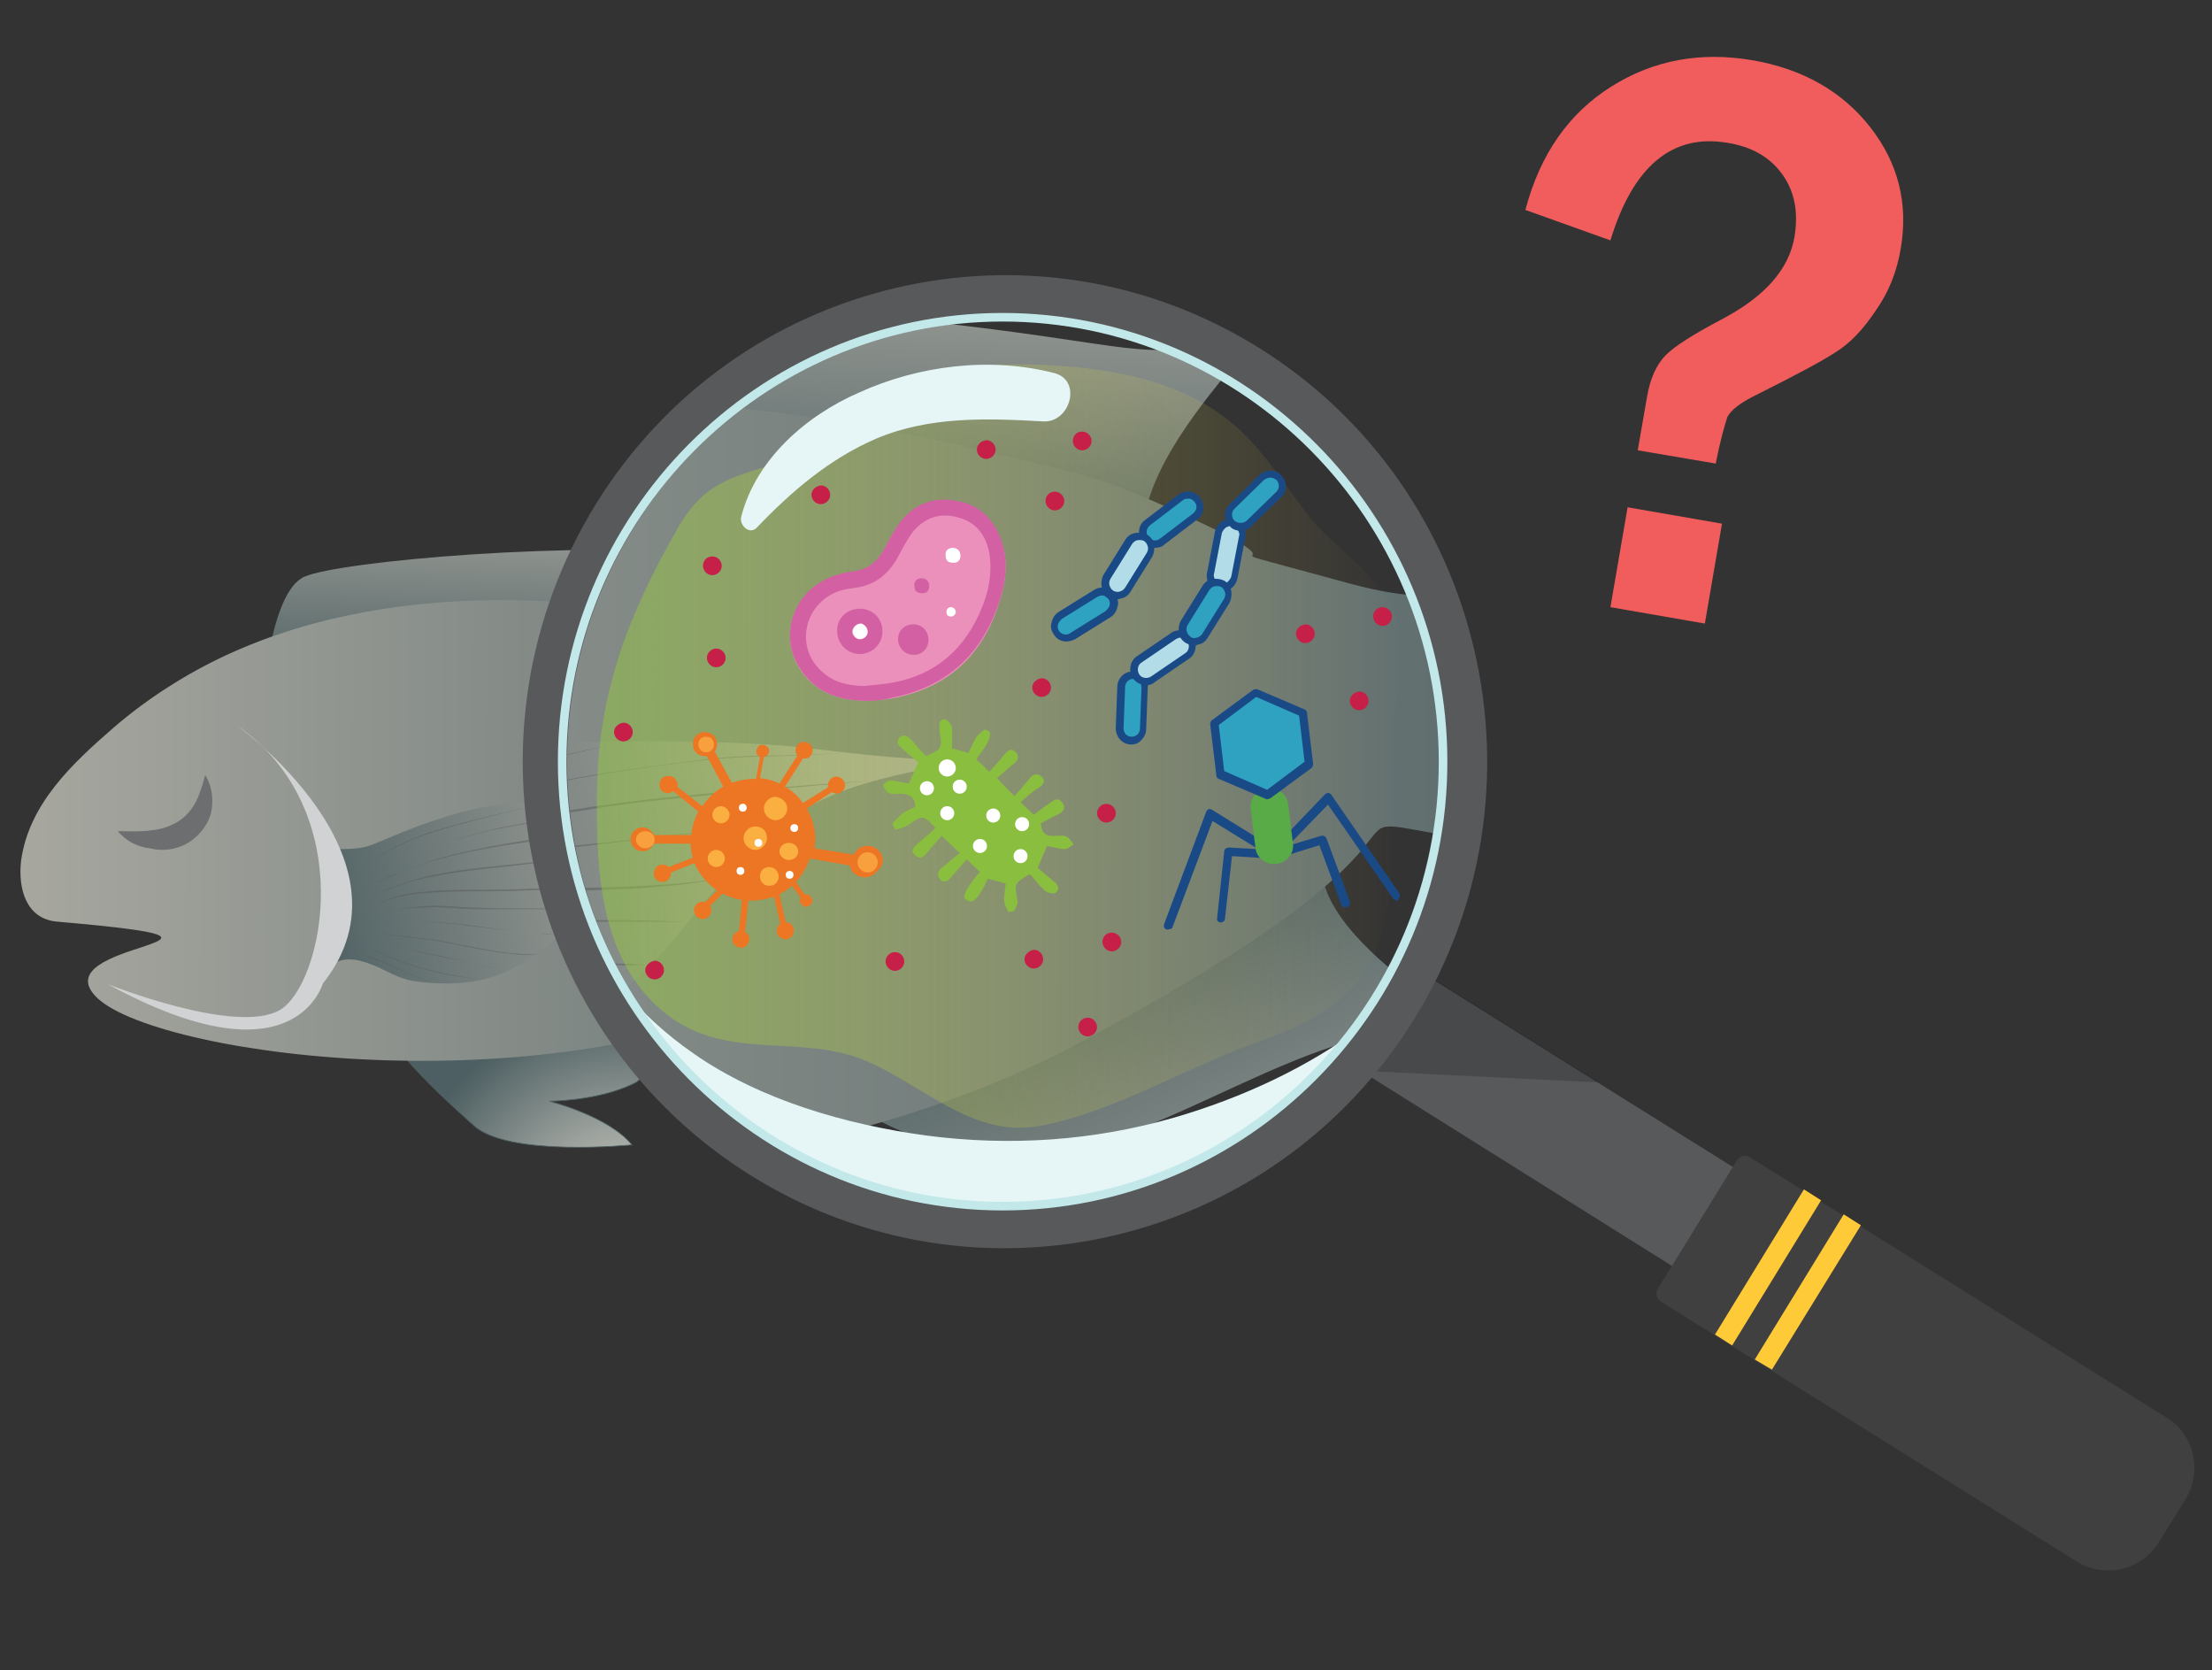 <?xml version="1.0" encoding="utf-8"?>
<!-- Generator: Adobe Illustrator 26.0.1, SVG Export Plug-In . SVG Version: 6.00 Build 0)  -->
<svg version="1.1" id="Layer_1" xmlns="http://www.w3.org/2000/svg" xmlns:xlink="http://www.w3.org/1999/xlink" x="0px" y="0px"
	 viewBox="0 0 283.5 214" style="enable-background:new 0 0 283.5 214;" xml:space="preserve">
<rect x="0" y="0" width="283.5" height="214" fill="#333333" stroke="none"/>
<style type="text/css">
	.st0{fill:#F15D5D;}
	.st1{fill:url(#SVGID_1_);stroke:#4D5F62;stroke-width:9.777867e-02;stroke-miterlimit:10;}
	.st2{fill:url(#SVGID_00000169551089163884681790000000992684723662596278_);}
	.st3{fill:url(#SVGID_00000105419193234945816590000000391580827869933500_);}
	.st4{fill:url(#SVGID_00000007389779929839603490000007176050274368824970_);}
	.st5{fill:#D0D2D3;}
	.st6{fill:url(#SVGID_00000072259723352543497460000000116311380021460902_);}
	.st7{opacity:0.5;}
	.st8{fill:#58595B;}
	.st9{fill:#6D6E70;}
	.st10{clip-path:url(#SVGID_00000050655476938655243100000007058189723172228780_);}
	
		.st11{fill:url(#SVGID_00000093152157266887366800000002331397401547988130_);stroke:#4D5F62;stroke-width:0.166;stroke-miterlimit:10;}
	.st12{fill:url(#SVGID_00000018235871889821959460000005927916746949151400_);}
	.st13{fill:url(#SVGID_00000106104817279041593300000009489799030221414288_);}
	.st14{fill:url(#SVGID_00000125564269478078790700000005808225104448944560_);}
	.st15{fill:url(#SVGID_00000046337413644596032900000014882758708823402388_);}
	.st16{opacity:0.5;fill:url(#SVGID_00000098904803194482867050000008332636367032701059_);enable-background:new    ;}
	.st17{fill:#C61F48;}
	.st18{fill:#B2DDE8;}
	.st19{fill:#1A4A86;}
	.st20{fill:#2EA2C0;}
	.st21{fill:#58AB46;}
	.st22{fill:#8ABE3F;}
	.st23{fill:#FFFFFF;}
	.st24{fill:#EB8FBB;}
	.st25{fill:#D260A3;}
	.st26{fill:#EC7623;}
	.st27{fill:#FAAF40;}
	.st28{fill:#F8A03E;}
	.st29{opacity:0.18;enable-background:new    ;}
	.st30{fill:#E6F6F6;}
	.st31{fill:#404041;}
	.st32{fill:#FFCA38;}
	.st33{fill:#C2E8E9;}
</style>
<g>
	<g>
		<path class="st0" d="M219.9,59.4l-10-1.7l1.2-6.9c0.4-2.3,1.2-4.1,2.4-5.3c1.2-1.2,3.6-2.7,7.2-4.6c5.5-2.9,8.6-6.4,9.3-10.6
			c0.5-3.2,0-5.8-1.6-8s-3.9-3.5-7-4c-7.1-1.2-12.1,3-15,12.5l-10.9-3.9c1.9-7.2,5.6-12.4,11-15.8c5.4-3.4,11.4-4.5,18-3.4
			c6.5,1.1,11.6,4,15.2,8.6c3.6,4.6,4.9,9.8,3.9,15.6c-0.5,2.9-1.5,5.5-3.2,7.9c-1.6,2.4-3.3,4.2-5.1,5.3c-1.8,1.2-5.4,3.1-10.8,5.8
			c-1.5,0.8-2.6,1.6-3.1,2.5C221.1,54.3,220.5,56.3,219.9,59.4z M220.7,67.1l-2.2,12.8l-12.1-2.1l2.2-12.8L220.7,67.1z"/>
	</g>
	<g>
		
			<radialGradient id="SVGID_1_" cx="-136.047" cy="-234.972" r="42.429" gradientTransform="matrix(1 2.799325e-03 2.799325e-03 -1 217.638 -76.059)" gradientUnits="userSpaceOnUse">
			<stop  offset="0" style="stop-color:#BFB97F"/>
			<stop  offset="0.184" style="stop-color:#BCBDB5"/>
			<stop  offset="0.701" style="stop-color:#4D5F62"/>
		</radialGradient>
		<path class="st1" d="M52.6,130.6c0,0,15.7,1.4,22.5-0.8c0,0,10.6,7.2,6,9.1c-4.6,2.2-10.7,2.2-10.7,2.2S78,143,81,146.7
			c0,0-15.9,1.6-20.3-2.5C56.2,140.1,44.3,129.4,52.6,130.6z"/>
		
			<linearGradient id="SVGID_00000121258850172918275470000008769728451525873058_" gradientUnits="userSpaceOnUse" x1="-96.733" y1="-224.915" x2="-111.283" y2="-191.338" gradientTransform="matrix(1 2.799325e-03 2.799325e-03 -1 217.638 -76.059)">
			<stop  offset="0" style="stop-color:#A7A79F"/>
			<stop  offset="1" style="stop-color:#4D5F62"/>
		</linearGradient>
		<path style="fill:url(#SVGID_00000121258850172918275470000008769728451525873058_);" d="M85.7,129.2c0,0,7.4,6.5,18,4.4
			s22.8-13.1,33.2-7.5c0,0-16.4-8.6-14.1-15C125.2,104.7,82.8,127,85.7,129.2z"/>
		
			<linearGradient id="SVGID_00000170242290603751496040000017255717520801366706_" gradientUnits="userSpaceOnUse" x1="-141.021" y1="-139.186" x2="-142.14" y2="-166.327" gradientTransform="matrix(1 2.799325e-03 2.799325e-03 -1 217.638 -76.059)">
			<stop  offset="0" style="stop-color:#A7A79F"/>
			<stop  offset="1" style="stop-color:#4D5F62"/>
		</linearGradient>
		<path style="fill:url(#SVGID_00000170242290603751496040000017255717520801366706_);" d="M33.6,90.4c0,0,0.9-14.5,5.4-16.5
			s35.4-4.7,52.7-2.8c17.3,1.8,17.3,3.3,24.1,1.2c6.7-2.3-13,11.5-4.8,20.4C119.2,101.7,33.6,90.4,33.6,90.4z"/>
		
			<linearGradient id="SVGID_00000150098364084211393180000015892177172056351361_" gradientUnits="userSpaceOnUse" x1="-214.492" y1="-182.916" x2="-49.047" y2="-182.916" gradientTransform="matrix(1 2.799325e-03 2.799325e-03 -1 217.638 -76.059)">
			<stop  offset="0" style="stop-color:#A7A79F"/>
			<stop  offset="1" style="stop-color:#4D5F62"/>
		</linearGradient>
		<path style="fill:url(#SVGID_00000150098364084211393180000015892177172056351361_);" d="M109,84.3c-4-1.7-8.7-2.7-12.9-3.6
			C86,78.4,75.7,77,65.3,76.9c-12.3-0.1-24.9,1.8-36.2,7c-5.2,2.4-10.2,5.6-14.5,9.3C9.3,97.8,3.7,103,2.7,110.3
			c-0.4,3.5,0.6,7.5,4.7,7.8c30.9,2.7-3,2.4,5.2,9.9c8.4,7.5,59.6,14.3,91.2-2.5s17-17.6,28.2-15.7c16.1,2.7,19.1,23.8,29.1,19.1
			s11.2-49.7-9.5-49.2c-20.6,0.5-9.6,15.8-27.1,11.1C109.3,86.7,125.7,91.6,109,84.3z"/>
		<g>
			<path class="st5" d="M141.4,91.9c1.1-0.7,2.3-1.3,3.5-1.7c1.2-0.5,2.5-0.8,3.8-1.1c1.3-0.3,2.6-0.4,3.9-0.5
				c1.3-0.1,2.6,0,3.9,0.2c-1.3,0.3-2.5,0.6-3.8,0.8l-3.8,0.8l-3.8,0.8C144,91.4,142.8,91.7,141.4,91.9z"/>
		</g>
		<g>
			<path class="st5" d="M143.1,97.4c2.9-1,6-1.3,9-1.2c1.5,0.1,3,0.2,4.5,0.5s3,0.7,4.4,1.3c-1.5-0.1-3-0.2-4.5-0.3s-3-0.2-4.4-0.2
				C149.1,97.4,146.1,97.5,143.1,97.4z"/>
		</g>
		<g>
			<path class="st5" d="M142.6,102.3c1.8-0.3,3.6-0.5,5.4-0.5c1.8,0,3.6,0.1,5.4,0.4c1.8,0.3,3.6,0.6,5.3,1.1s3.4,1.1,5,1.9
				l-5.3-0.9c-1.8-0.3-3.5-0.6-5.2-0.8c-1.7-0.3-3.5-0.5-5.3-0.6L142.6,102.3z"/>
		</g>
		<g>
			<path class="st5" d="M142.5,108c1.8,0,3.6,0.2,5.4,0.5c1.8,0.3,3.5,0.6,5.3,1c1.7,0.4,3.5,0.9,5.2,1.5s3.4,1.2,5,2
				c-1.8-0.3-3.6-0.6-5.3-1c-1.8-0.4-3.5-0.8-5.2-1.2s-3.5-0.8-5.2-1.3C145.9,109.1,144.2,108.6,142.5,108z"/>
		</g>
		<g>
			<path class="st5" d="M147.1,113.8c2.5,1.1,4.9,2,7.3,3.1c1.2,0.6,2.4,1.2,3.5,2s2.1,1.8,2.8,2.9c-2.2-1.6-4.5-2.6-6.9-3.7
				c-1.2-0.6-2.4-1.1-3.6-1.8C149.1,115.6,148,114.8,147.1,113.8z"/>
		</g>
		<g>
			<path class="st5" d="M143,86.3c0.7-1.4,2.1-2.4,3.5-3c1.5-0.6,3.1-0.8,4.6-0.2c-1.5,0.5-2.8,0.9-4.2,1.4
				C145.7,85.1,144.5,85.7,143,86.3z"/>
		</g>
		<g>
			
				<linearGradient id="SVGID_00000094597360038402092000000001934285114107268250_" gradientUnits="userSpaceOnUse" x1="-126.646" y1="-185.382" x2="-178.136" y2="-195.473" gradientTransform="matrix(1 2.799325e-03 2.799325e-03 -1 217.638 -76.059)">
				<stop  offset="0" style="stop-color:#A7A79F"/>
				<stop  offset="8.720139e-02" style="stop-color:#A7A79F"/>
				<stop  offset="1" style="stop-color:#4D5F62"/>
			</linearGradient>
			<path style="fill:url(#SVGID_00000094597360038402092000000001934285114107268250_);" d="M42.7,123.5c1.8-1.1,3.8-0.4,5.7,0.4
				c1.9,0.9,3.2,1.7,5.3,1.9c4.3,0.5,8.3,0.2,11.8-1.6c5-2.5,7.2-5.2,10.7-9.6c0.9-1.1,3.6-3.7,4.6-4.7c3.9-3.9,10.4-4.9,15.9-5.8
				c-4.4,0.1-8.8-0.4-13.2-0.9c-4.2-0.5-11-0.5-14-0.5c-3.9,0-8.5,0.7-12.2,1.9c-3.2,1-4.7,1.6-7.8,2.9c-2.6,1.1-2.9,1.2-5.4,1.3
				c-0.5,0-2.2-0.1-2.2-0.1c0.9,0.8,1.1,1.8,1.5,3.2C44.6,115.8,43.9,120.2,42.7,123.5z"/>
			<g class="st7">
				<path class="st8" d="M46.2,122c0.7,0.5,1.6,0.7,2.4,1c0.8,0.3,1.6,0.7,2.4,1.1c1.6,0.8,3.2,1.4,4.9,1.9
					c-1.7-0.4-3.3-1.1-4.9-1.8c-0.8-0.4-1.6-0.8-2.4-1.1C47.8,122.8,46.9,122.6,46.2,122z"/>
			</g>
			<g class="st7">
				<path class="st8" d="M65.4,124.3c-0.8,0.1-1.5-0.2-2.2-0.3l-2.2-0.5l-4.5-0.9c-3-0.6-5.9-1.3-8.9-2l4.4,1l4.5,0.9l4.4,1l2.2,0.5
					C63.9,124.1,64.6,124.4,65.4,124.3z"/>
			</g>
			<g class="st7">
				<path class="st8" d="M46.9,121.3c2.4,1.1,4.9,2.1,7.5,2.8s5.2,1.2,7.9,1.4C56.9,125.2,51.6,123.7,46.9,121.3z"/>
			</g>
			<g class="st7">
				<path class="st8" d="M72.1,119.5c-1,0.3-2,0.1-3.1,0.1c-1-0.1-2-0.2-3.1-0.3l-6.1-0.7c-2-0.3-4.1-0.4-6.1-0.5c-1,0-2,0-3.1,0.1
					c-0.5,0-1,0.1-1.5,0.1c-0.5,0.1-1,0.1-1.5,0.3c0.5-0.2,1-0.2,1.5-0.3s1-0.1,1.5-0.1c1-0.1,2-0.1,3.1-0.1c2.1,0,4.1,0.2,6.1,0.4
					l6.1,0.8c1,0.1,2,0.2,3.1,0.3C70,119.7,71.1,119.8,72.1,119.5z"/>
			</g>
			<g class="st7">
				<path class="st8" d="M47.6,119.5l5.4,0.6l2.7,0.3l2.7,0.5c1.8,0.4,3.5,0.7,5.3,1c0.9,0.1,1.8,0.3,2.7,0.3c0.9,0.1,1.8,0.1,2.7,0
					c-1.8,0.4-3.6,0-5.4-0.2c-1.8-0.3-3.6-0.6-5.3-1l-2.7-0.5l-2.7-0.3L47.6,119.5z"/>
			</g>
			<g class="st7">
				<path class="st8" d="M47.7,117.5c2.1-0.8,4.4-1.2,6.6-1.4c2.3-0.2,4.5,0.2,6.8,0.2c2.3,0.1,4.5,0.1,6.8,0.1s4.5,0,6.8,0.2
					c-2.3-0.1-4.5-0.1-6.8-0.1s-4.5,0-6.8,0s-4.5-0.4-6.8-0.2C52.1,116.3,49.8,116.7,47.7,117.5z"/>
			</g>
			<g class="st7">
				<path class="st8" d="M47.7,116.3c2.1-1.5,4.7-1.9,7.3-2.1c2.5-0.2,5.1-0.2,7.6-0.2s5.1-0.1,7.6-0.2c1.3-0.1,2.5-0.1,3.8-0.2
					c1.3-0.1,2.5-0.2,3.8-0.6c-2.5,0.7-5,0.8-7.6,1c-2.5,0.1-5.1,0.2-7.6,0.2s-5.1,0-7.6,0.2c-1.3,0.1-2.5,0.2-3.8,0.5
					C50,115.1,48.8,115.6,47.7,116.3z"/>
			</g>
			<g class="st7">
				<path class="st8" d="M47.4,115c2.6-1.4,5.4-2.3,8.2-2.9c2.9-0.6,5.8-0.9,8.7-1.2s5.8-0.6,8.7-0.9c2.9-0.3,5.8-0.7,8.7-0.8
					c-2.9,0.2-5.8,0.6-8.7,0.9c-2.9,0.3-5.8,0.7-8.7,1c-2.9,0.3-5.8,0.6-8.7,1.2C52.8,112.8,50,113.7,47.4,115z"/>
			</g>
			<g class="st7">
				<path class="st8" d="M46.9,113.6c3.3-1.5,6.6-2.8,10-3.8c3.5-0.9,7-1.6,10.5-2.1c3.5-0.6,7.1-0.9,10.7-1.2l10.7-0.8l-10.7,1
					c-3.6,0.3-7.1,0.7-10.6,1.2s-7.1,1.1-10.5,2c-1.7,0.4-3.4,1-5.1,1.6C50.2,112.3,48.5,112.9,46.9,113.6z"/>
			</g>
			<g class="st7">
				<path class="st8" d="M46.1,112.8c1.5-1,3-1.9,4.6-2.6c1.6-0.8,3.3-1.3,5-1.8c3.4-1.1,6.8-2.1,10.3-2.7c3.5-0.6,7-1.1,10.5-1.5
					s7.1-0.1,10.6-0.5c-3.5,0.5-7.1,0.2-10.6,0.6c-3.5,0.4-7,0.9-10.5,1.5s-6.9,1.5-10.3,2.6c-1.7,0.5-3.4,1-5,1.8
					C49.1,111,47.6,111.8,46.1,112.8z"/>
			</g>
			<g class="st7">
				<path class="st8" d="M45.5,111.5c1.9-1.2,3.8-2.3,5.8-3.3s4.1-1.7,6.3-2.3c4.3-1.2,8.6-2.2,13-3.1c-4.4,0.9-8.7,2-13,3.2
					c-2.1,0.6-4.3,1.3-6.3,2.3C49.4,109.2,47.5,110.3,45.5,111.5z"/>
			</g>
		</g>
		<path class="st5" d="M13.8,126.1c0,0,16.5,6.6,22.1,3.3c5.5-3.3,10.3-25.5-5.6-36.5c0,0,23.8,17.1,11.1,33.1
			C41.3,126.1,37.8,139.2,13.8,126.1z"/>
		<g>
			<path class="st9" d="M15.1,106.5c1.6,0,2.9,0.1,4.2-0.1c1.3-0.1,2.4-0.5,3.3-1s1.7-1.3,2.3-2.3c0.6-1,1-2.3,1.4-3.8
				c0.8,1.3,1.1,2.9,0.8,4.6c-0.3,1.6-1.5,3.2-3,4.1c-1.5,0.9-3.3,1.1-4.9,0.7C17.5,108.5,16.1,107.7,15.1,106.5z"/>
		</g>
	</g>
	<g>
		<g>
			<g>
				<defs>
					<circle id="SVGID_00000085236562526642971400000011386780737563616916_" cx="128.4" cy="97.7" r="58.8"/>
				</defs>
				<clipPath id="SVGID_00000183237528592053582570000017742712915618412210_">
					<use xlink:href="#SVGID_00000085236562526642971400000011386780737563616916_"  style="overflow:visible;"/>
				</clipPath>
				<g style="clip-path:url(#SVGID_00000183237528592053582570000017742712915618412210_);">
					
						<radialGradient id="SVGID_00000090292289689777546320000009276019660080500354_" cx="-118.296" cy="-266.109" r="72.138" gradientTransform="matrix(1 2.799325e-03 2.799325e-03 -1 217.638 -76.059)" gradientUnits="userSpaceOnUse">
						<stop  offset="0" style="stop-color:#BFB97F"/>
						<stop  offset="0.184" style="stop-color:#BCBDB5"/>
						<stop  offset="0.701" style="stop-color:#4D5F62"/>
					</radialGradient>
					
						<path style="fill:url(#SVGID_00000090292289689777546320000009276019660080500354_);stroke:#4D5F62;stroke-width:0.166;stroke-miterlimit:10;" d="
						M50.5,142.3c0,0,26.7,2.4,38.3-1.4c0,0,17.9,12.2,10.1,15.5c-7.8,3.7-18.2,3.7-18.2,3.7s12.9,3.2,18,9.6c0,0-27,2.7-34.4-4.2
						C56.6,158.3,36.3,140.3,50.5,142.3z"/>
					
						<linearGradient id="SVGID_00000158018776370463526080000017000152975699671456_" gradientUnits="userSpaceOnUse" x1="-51.393" y1="-248.982" x2="-76.131" y2="-191.895" gradientTransform="matrix(1 2.799325e-03 2.799325e-03 -1 217.638 -76.059)">
						<stop  offset="0" style="stop-color:#A7A79F"/>
						<stop  offset="1" style="stop-color:#4D5F62"/>
					</linearGradient>
					<path style="fill:url(#SVGID_00000158018776370463526080000017000152975699671456_);" d="M106.8,139.8c0,0,12.6,11,30.5,7.5
						c18.1-3.6,38.7-22.3,56.5-12.7c0,0-27.9-14.7-24-25.6C173.9,98.2,101.7,136.1,106.8,139.8z"/>
					
						<linearGradient id="SVGID_00000169534423588957939670000012785549223956777891_" gradientUnits="userSpaceOnUse" x1="-126.633" y1="-103.256" x2="-128.536" y2="-149.402" gradientTransform="matrix(1 2.799325e-03 2.799325e-03 -1 217.638 -76.059)">
						<stop  offset="0" style="stop-color:#A7A79F"/>
						<stop  offset="1" style="stop-color:#4D5F62"/>
					</linearGradient>
					<path style="fill:url(#SVGID_00000169534423588957939670000012785549223956777891_);" d="M18.2,73.9c0,0,1.5-24.6,9.2-28.1
						c7.7-3.4,60.2-8,89.6-4.8c29.4,3.1,29.4,5.7,41,2.1c11.5-3.9-22.1,19.5-8.2,34.7C163.6,93.1,18.2,73.9,18.2,73.9z"/>
					
						<linearGradient id="SVGID_00000109000361376937963510000007400982504110941354_" gradientUnits="userSpaceOnUse" x1="-251.485" y1="-177.777" x2="30.047" y2="-177.777" gradientTransform="matrix(1 2.799325e-03 2.799325e-03 -1 217.638 -76.059)">
						<stop  offset="0" style="stop-color:#A7A79F"/>
						<stop  offset="1" style="stop-color:#4D5F62"/>
					</linearGradient>
					<path style="fill:url(#SVGID_00000109000361376937963510000007400982504110941354_);" d="M146.4,63.6c-6.9-3-14.7-4.5-21.9-6.2
						c-17.1-4-34.7-6.3-52.3-6.4c-21-0.1-42.4,3.1-61.5,11.9C1.9,67-6.6,72.4-14,78.8c-9,7.8-18.6,16.6-20.2,29.1
						c-0.8,6,1.1,12.7,8,13.3c52.6,4.7-5,4.1,8.9,16.9c14.3,12.7,101.4,24.3,155.1-4.2c53.8-28.6,28.9-30,47.9-26.8
						c27.3,4.7,32.5,40.4,49.6,32.5c17-8,19.1-84.6-16.1-83.7c-35,0.8-16.4,26.9-46.1,18.9C146.8,67.6,174.8,75.9,146.4,63.6z"/>
					<g>
						<path class="st5" d="M201.5,76.4c1.9-1.2,3.9-2.2,6-2.9c2.1-0.8,4.2-1.4,6.4-1.8s4.4-0.7,6.6-0.8c2.2-0.1,4.5,0,6.7,0.3
							c-2.2,0.6-4.3,1-6.5,1.4c-2.1,0.4-4.3,0.8-6.4,1.3c-2.1,0.4-4.2,0.9-6.4,1.3C205.9,75.6,203.7,76.1,201.5,76.4z"/>
					</g>
					<g>
						<path class="st5" d="M204.2,85.9c2.4-0.9,5-1.4,7.5-1.7c2.6-0.3,5.2-0.4,7.7-0.4c2.6,0.1,5.2,0.4,7.7,0.9s5,1.2,7.4,2.2
							c-2.6-0.1-5.1-0.3-7.6-0.5c-2.5-0.1-5-0.3-7.6-0.4c-2.5-0.1-5-0.1-7.6-0.1C209.4,85.9,206.8,85.9,204.2,85.9z"/>
					</g>
					<g>
						<path class="st5" d="M203.5,94.1c3-0.6,6.1-0.8,9.2-0.8c3.1,0,6.1,0.2,9.2,0.6c3,0.4,6.1,1.1,9,1.9c2.9,0.9,5.8,1.9,8.6,3.3
							c-3-0.5-6-1.1-9-1.6s-5.9-1-8.9-1.4s-6-0.8-9-1.1S206.6,94.5,203.5,94.1z"/>
					</g>
					<g>
						<path class="st5" d="M203.2,103.8c3.1,0.1,6.1,0.4,9.1,0.9c3,0.4,6,1.1,9,1.8s5.9,1.5,8.8,2.5c2.9,1,5.8,2,8.5,3.4
							c-3.1-0.4-6-1-9-1.7c-3-0.6-5.9-1.3-8.9-2c-2.9-0.7-5.9-1.4-8.8-2.2C209.1,105.6,206.2,104.8,203.2,103.8z"/>
					</g>
					<g>
						<path class="st5" d="M211,113.6c2.1,0.9,4.2,1.8,6.2,2.6c2.1,0.8,4.2,1.7,6.2,2.6c2.1,1,4.1,2.1,6,3.4c1.9,1.4,3.6,3,4.8,5
							c-1.9-1.3-3.8-2.4-5.8-3.5c-2-1-4-2-6-2.9c-2-1-4.1-1.9-6-3.1C214.5,116.7,212.6,115.3,211,113.6z"/>
					</g>
					<g>
						<path class="st5" d="M204.2,67c0.6-1.2,1.5-2.2,2.5-3.1s2.2-1.5,3.5-2s2.6-0.8,3.9-0.9c1.3-0.1,2.7,0,4,0.5
							c-1.3,0.5-2.5,0.8-3.6,1.2c-1.2,0.4-2.3,0.8-3.4,1.2c-1.1,0.4-2.2,0.9-3.4,1.4C206.6,65.9,205.4,66.4,204.2,67z"/>
					</g>
					<g>
						
							<linearGradient id="SVGID_00000035518523778572358980000010362029269551349918_" gradientUnits="userSpaceOnUse" x1="-102.283" y1="-181.943" x2="-189.827" y2="-199.099" gradientTransform="matrix(1 2.799325e-03 2.799325e-03 -1 217.638 -76.059)">
							<stop  offset="0" style="stop-color:#A7A79F"/>
							<stop  offset="8.720139e-02" style="stop-color:#A7A79F"/>
							<stop  offset="1" style="stop-color:#4D5F62"/>
						</linearGradient>
						<path style="fill:url(#SVGID_00000035518523778572358980000010362029269551349918_);" d="M33.6,130.1c3-1.9,6.5-0.7,9.7,0.8
							s5.4,2.9,9,3.3c7.3,0.9,14.1,0.3,20.1-2.7c8.6-4.2,12.2-8.9,18.2-16.3c1.5-1.9,6.2-6.3,7.9-8c6.7-6.7,17.7-8.3,27-9.8
							c-7.5,0.2-15-0.7-22.5-1.6C95.9,95,84.3,94.9,79.2,95c-6.7,0-14.4,1.1-20.7,3.2c-5.5,1.8-7.9,2.8-13.3,5c-4.5,1.8-5,2-9.2,2.2
							c-0.8,0-3.7-0.1-3.7-0.1c1.5,1.3,1.8,3.1,2.5,5.5C36.8,117.1,35.6,124.5,33.6,130.1z"/>
						<g class="st7">
							<path class="st8" d="M39.5,127.7c1.2,0.8,2.7,1.1,4.1,1.7c1.4,0.6,2.7,1.3,4.1,1.9c2.7,1.3,5.4,2.5,8.3,3.3
								c-1.4-0.4-2.9-0.8-4.3-1.4c-1.4-0.5-2.8-1.1-4.1-1.8c-1.3-0.6-2.7-1.3-4-1.9C42.3,128.9,40.8,128.6,39.5,127.7z"/>
						</g>
						<g class="st7">
							<path class="st8" d="M72.1,131.5c-1.3,0.1-2.6-0.3-3.8-0.5l-3.8-0.8l-7.6-1.6l-7.6-1.7c-2.5-0.6-5-1.2-7.5-1.8
								c2.5,0.5,5,1.1,7.6,1.7l7.6,1.6l7.6,1.6l3.8,0.8C69.6,131.2,70.8,131.6,72.1,131.5z"/>
						</g>
						<g class="st7">
							<path class="st8" d="M40.7,126.4c4.1,1.9,8.4,3.6,12.8,4.8s8.9,2,13.4,2.3c-4.6-0.2-9.1-1-13.5-2.1
								C49,130.1,44.7,128.5,40.7,126.4z"/>
						</g>
						<g class="st7">
							<path class="st8" d="M83.6,123.4c-0.8,0.3-1.7,0.3-2.6,0.3s-1.7,0-2.6-0.1c-1.7-0.1-3.5-0.3-5.2-0.5l-10.4-1.3
								c-3.5-0.5-6.9-0.8-10.4-0.8c-1.7,0-3.5,0-5.2,0.1c-0.9,0-1.7,0.1-2.6,0.2c-0.4,0-0.9,0.1-1.3,0.2c-0.4,0.1-0.9,0.1-1.2,0.3
								c0.4-0.2,0.8-0.3,1.2-0.4c0.4-0.1,0.9-0.1,1.3-0.2c0.9-0.1,1.7-0.2,2.6-0.2c1.7-0.1,3.5-0.2,5.2-0.1c3.5,0,7,0.3,10.4,0.7
								l10.4,1.3c1.7,0.2,3.5,0.4,5.2,0.5c0.9,0.1,1.7,0.1,2.6,0.1C81.8,123.7,82.7,123.7,83.6,123.4z"/>
						</g>
						<g class="st7">
							<path class="st8" d="M41.9,123.3c3.1,0.3,6.1,0.6,9.2,1c1.5,0.2,3,0.4,4.6,0.6c1.5,0.3,3,0.6,4.5,0.9c3,0.6,6,1.2,9.1,1.7
								c1.5,0.2,3,0.4,4.6,0.6c1.5,0.1,3.1,0.2,4.6-0.1c-1.5,0.4-3.1,0.3-4.6,0.2s-3.1-0.3-4.6-0.6c-3-0.5-6.1-1-9.1-1.6
								c-1.5-0.3-3-0.6-4.5-0.9c-1.5-0.3-3-0.5-4.6-0.7C48,124,45,123.6,41.9,123.3z"/>
						</g>
						<g class="st7">
							<path class="st8" d="M42.1,119.9c3.6-1.3,7.4-2.1,11.3-2.4c1.9-0.1,3.9-0.1,5.8,0.1c1.9,0.1,3.8,0.2,5.8,0.2
								c3.9,0.1,7.7,0.1,11.6,0.1s7.7,0,11.6,0.3c-1.9-0.1-3.9-0.1-5.8-0.1h-5.8c-3.9,0-7.7,0-11.6,0c-1.9-0.1-3.9-0.1-5.8-0.3
								c-1.9-0.2-3.8-0.2-5.8-0.1c-1.9,0.1-3.8,0.4-5.7,0.7C45.8,118.8,43.9,119.3,42.1,119.9z"/>
						</g>
						<g class="st7">
							<path class="st8" d="M42.1,117.9c0.9-0.6,1.8-1.2,2.8-1.6c1-0.4,2-0.8,3.1-1c2.1-0.5,4.3-0.8,6.4-1c4.3-0.3,8.7-0.3,13-0.4
								c4.3-0.1,8.7-0.1,13-0.3c2.2-0.1,4.3-0.2,6.5-0.4s4.3-0.4,6.4-1c-2.1,0.7-4.2,0.9-6.4,1.2c-2.2,0.2-4.3,0.4-6.5,0.5
								c-4.3,0.2-8.7,0.3-13,0.4c-4.3,0.1-8.7,0-13,0.3c-2.2,0.2-4.3,0.4-6.4,0.9c-1.1,0.2-2.1,0.5-3.1,1
								C44,116.8,43.1,117.4,42.1,117.9z"/>
						</g>
						<g class="st7">
							<path class="st8" d="M41.6,115.7c2.2-1.2,4.5-2.2,6.8-3c2.4-0.8,4.8-1.4,7.2-1.9c4.9-1,9.8-1.6,14.7-2.1
								c4.9-0.5,9.9-1,14.8-1.6c4.9-0.5,9.9-1.1,14.8-1.4c-2.5,0.2-4.9,0.5-7.4,0.7l-7.4,0.8c-4.9,0.6-9.8,1.2-14.8,1.7
								c-4.9,0.5-9.9,1-14.7,2C50.8,112,46,113.4,41.6,115.7z"/>
						</g>
						<g class="st7">
							<path class="st8" d="M40.7,113.4c5.5-2.5,11.2-4.8,17.1-6.4c5.9-1.6,11.9-2.7,17.9-3.6c6-0.9,12.1-1.5,18.1-2
								c6.1-0.5,12.1-1,18.2-1.4l-18.2,1.6c-6,0.6-12.1,1.1-18.1,2.1c-6,0.9-12,2-17.9,3.5c-2.9,0.7-5.8,1.7-8.7,2.8
								C46.3,111.1,43.5,112.2,40.7,113.4z"/>
						</g>
						<g class="st7">
							<path class="st8" d="M39.4,112c2.5-1.7,5.1-3.2,7.8-4.5s5.6-2.1,8.5-3.1c2.9-0.9,5.7-1.8,8.7-2.6c2.9-0.8,5.9-1.4,8.8-2
								c5.9-1.1,11.9-1.8,17.9-2.6c3-0.3,6-0.4,9-0.4c3-0.1,6-0.1,9-0.5c-6,0.8-12,0.4-18,1c-6,0.7-11.9,1.5-17.9,2.6
								c-3,0.5-5.9,1.1-8.8,1.9c-2.9,0.8-5.8,1.7-8.7,2.6c-2.9,0.9-5.8,1.7-8.5,3C44.6,108.9,41.9,110.3,39.4,112z"/>
						</g>
						<g class="st7">
							<path class="st8" d="M38.4,109.7c3.2-2,6.5-3.9,9.9-5.6c3.4-1.7,7-2.9,10.7-3.9s7.3-2,11-2.9s7.4-1.7,11.1-2.4
								c-3.7,0.7-7.4,1.6-11.1,2.5s-7.4,1.9-11,2.9s-7.3,2.2-10.7,3.9C45,105.9,41.7,107.8,38.4,109.7z"/>
						</g>
					</g>
					<path class="st5" d="M-15.6,134.6c0,0,28.1,11.2,37.5,5.6c9.4-5.7,17.5-43.3-9.4-62c0,0,40.5,29,18.8,56.3
						C31.3,134.6,25.2,156.9-15.6,134.6z"/>
					<g>
						<path class="st9" d="M-13.4,101.3c2.6,0,4.9,0.1,7.1-0.1c2.1-0.2,4-0.8,5.6-1.7s2.9-2.1,3.9-3.9c1-1.8,1.7-3.9,2.4-6.5
							c1.4,2.2,1.9,5,1.4,7.8c-0.6,2.8-2.5,5.5-5.1,6.9c-2.6,1.5-5.7,1.8-8.4,1.2C-9.3,104.6-11.6,103.2-13.4,101.3z"/>
					</g>
				</g>
			</g>
		</g>
		
			<linearGradient id="SVGID_00000152947143481341201250000001755528636239016382_" gradientUnits="userSpaceOnUse" x1="76.659" y1="116.4" x2="179.7" y2="116.4" gradientTransform="matrix(1 0 0 -1 0 212)">
			<stop  offset="0" style="stop-color:#92C83E"/>
			<stop  offset="1" style="stop-color:#FFD54C;stop-opacity:0"/>
		</linearGradient>
		<path style="opacity:0.5;fill:url(#SVGID_00000152947143481341201250000001755528636239016382_);enable-background:new    ;" d="
			M105.8,56c3.2-2.1,6.2-4.4,9.8-6.3c5.1-2.7,11-3.1,16.6-3c9.5,0.3,19.6,1.8,26.7,8.4c3.3,3.1,5.8,7,8.5,10.6s6.5,5.9,9.3,9.5
			c4.1,5.1,2.8,10.4,1.9,16.4c-1.4,8.9,1,18.5-1.3,27.4c-2,8.1-8.4,11.8-15.5,14.3c-9.3,3.2-19.1,9.3-28.7,11
			c-8.5,1.5-14.8-5.3-22.2-8.4c-8.4-3.5-17.5,0.1-25.3-5.8c-8.6-6.6-9.2-18-9.1-28.2c0.1-13.1,4-23.1,10.4-34.3
			c2.8-4.8,5.6-6.1,10.6-7.6C100.7,59,103.3,57.6,105.8,56z"/>
		<g>
			<g>
				<path class="st17" d="M90.6,84.3c0,0.6,0.5,1.2,1.2,1.2c0.6,0,1.2-0.5,1.2-1.2c0-0.6-0.5-1.2-1.2-1.2
					C91.2,83.1,90.6,83.6,90.6,84.3z"/>
				<path class="st17" d="M78.7,93.8c0,0.6,0.5,1.2,1.2,1.2c0.6,0,1.2-0.5,1.2-1.2c0-0.6-0.5-1.2-1.2-1.2
					C79.2,92.7,78.7,93.2,78.7,93.8z"/>
				<path class="st17" d="M104,63.4c0,0.6,0.5,1.2,1.2,1.2c0.6,0,1.2-0.5,1.2-1.2c0-0.6-0.5-1.2-1.2-1.2
					C104.5,62.3,104,62.8,104,63.4z"/>
				<path class="st17" d="M166.1,81.2c0,0.6,0.5,1.2,1.2,1.2c0.6,0,1.2-0.5,1.2-1.2c0-0.6-0.5-1.2-1.2-1.2
					C166.6,80.1,166.1,80.6,166.1,81.2z"/>
				<path class="st17" d="M125.2,57.6c0,0.6,0.5,1.2,1.2,1.2c0.6,0,1.2-0.5,1.2-1.2c0-0.6-0.5-1.2-1.2-1.2
					C125.7,56.5,125.2,57,125.2,57.6z"/>
				<path class="st17" d="M137.5,56.5c0,0.6,0.5,1.2,1.2,1.2c0.6,0,1.2-0.5,1.2-1.2c0-0.6-0.5-1.2-1.2-1.2S137.5,55.8,137.5,56.5z"
					/>
				<path class="st17" d="M132.3,88.1c0,0.6,0.5,1.2,1.2,1.2c0.6,0,1.2-0.5,1.2-1.2c0-0.6-0.5-1.2-1.2-1.2
					C132.8,87,132.3,87.5,132.3,88.1z"/>
				<path class="st17" d="M176,79c0,0.6,0.5,1.2,1.2,1.2c0.6,0,1.2-0.5,1.2-1.2c0-0.6-0.5-1.2-1.2-1.2S176,78.3,176,79z"/>
				<path class="st17" d="M173,89.8c0,0.6,0.5,1.2,1.2,1.2c0.6,0,1.2-0.5,1.2-1.2c0-0.6-0.5-1.2-1.2-1.2
					C173.5,88.7,173,89.2,173,89.8z"/>
				<path class="st17" d="M131.3,122.9c0,0.6,0.5,1.2,1.2,1.2c0.6,0,1.2-0.5,1.2-1.2c0-0.6-0.5-1.2-1.2-1.2
					C131.9,121.8,131.3,122.3,131.3,122.9z"/>
				<path class="st17" d="M90.1,72.5c0,0.6,0.5,1.2,1.2,1.2c0.6,0,1.2-0.5,1.2-1.2c0-0.6-0.5-1.2-1.2-1.2S90.1,71.8,90.1,72.5z"/>
				<path class="st17" d="M141.3,120.7c0,0.6,0.5,1.2,1.2,1.2c0.6,0,1.2-0.5,1.2-1.2c0-0.6-0.5-1.2-1.2-1.2S141.3,120,141.3,120.7z"
					/>
				<path class="st17" d="M138.2,131.6c0,0.6,0.5,1.2,1.2,1.2c0.6,0,1.2-0.5,1.2-1.2c0-0.6-0.5-1.2-1.2-1.2
					C138.8,130.4,138.2,130.9,138.2,131.6z"/>
				<path class="st17" d="M134,64.2c0,0.6,0.5,1.2,1.2,1.2c0.6,0,1.2-0.5,1.2-1.2c0-0.6-0.5-1.2-1.2-1.2S134,63.5,134,64.2z"/>
				<path class="st17" d="M113.5,123.2c0,0.6,0.5,1.2,1.2,1.2c0.6,0,1.2-0.5,1.2-1.2c0-0.6-0.5-1.2-1.2-1.2
					C114.1,122,113.5,122.5,113.5,123.2z"/>
				<path class="st17" d="M82.7,124.3c0,0.6,0.5,1.2,1.2,1.2c0.6,0,1.2-0.5,1.2-1.2c0-0.6-0.5-1.2-1.2-1.2
					C83.3,123.2,82.7,123.7,82.7,124.3z"/>
				<path class="st17" d="M140.6,104.2c0,0.6,0.5,1.2,1.2,1.2c0.6,0,1.2-0.5,1.2-1.2c0-0.6-0.5-1.2-1.2-1.2S140.6,103.6,140.6,104.2
					z"/>
				<g>
					<g>
						<g>
							<path class="st18" d="M156.5,75.2L156.5,75.2c-0.8-0.2-1.4-1-1.2-1.8l1-5.2c0.2-0.8,1-1.4,1.8-1.2l0,0c0.8,0.2,1.4,1,1.2,1.8
								l-1,5.2C158.1,74.8,157.3,75.4,156.5,75.2z"/>
							<path class="st19" d="M156.7,75.7c-0.1,0-0.3,0-0.4,0l0,0c-0.5-0.1-1-0.4-1.3-0.8s-0.4-1-0.3-1.5l1-5.2
								c0.1-0.5,0.4-1,0.8-1.3c0.4-0.3,1-0.4,1.5-0.3s1,0.4,1.3,0.8s0.4,1,0.3,1.5l-1,5.2c-0.1,0.5-0.4,1-0.8,1.3
								C157.5,75.6,157.1,75.7,156.7,75.7z M157.7,67.4c-0.2,0-0.4,0.1-0.6,0.2c-0.2,0.2-0.4,0.4-0.5,0.7l-1,5.2
								c-0.1,0.3,0,0.6,0.2,0.8c0.2,0.2,0.4,0.4,0.7,0.5l0,0c0.3,0.1,0.6,0,0.8-0.2s0.4-0.4,0.5-0.7l1-5.2c0.1-0.3,0-0.6-0.2-0.8
								c-0.2-0.2-0.4-0.4-0.7-0.5C157.9,67.4,157.8,67.4,157.7,67.4z"/>
						</g>
						<g>
							<path class="st20" d="M157.9,67.1L157.9,67.1c-0.6-0.6-0.6-1.6,0-2.2l3.8-3.7c0.6-0.6,1.6-0.6,2.2,0l0,0
								c0.6,0.6,0.6,1.6,0,2.2l-3.8,3.7C159.5,67.7,158.5,67.7,157.9,67.1z"/>
							<path class="st19" d="M159,68L159,68c-0.6,0-1.1-0.2-1.4-0.6c-0.4-0.4-0.6-0.9-0.6-1.4s0.2-1,0.6-1.4l3.8-3.7
								c0.8-0.8,2.1-0.8,2.8,0c0.8,0.8,0.8,2.1,0,2.8l-3.8,3.7C160.1,67.8,159.6,68,159,68z M162.8,61.2c-0.3,0-0.5,0.1-0.8,0.3
								l-3.8,3.7c-0.4,0.4-0.4,1.1,0,1.5l0,0c0.2,0.2,0.5,0.3,0.8,0.3s0.6-0.1,0.8-0.3l3.8-3.7c0.4-0.4,0.4-1.1,0-1.5
								C163.3,61.3,163.1,61.2,162.8,61.2z"/>
						</g>
						<g>
							<path class="st20" d="M145,94.9L145,94.9c-0.8,0-1.5-0.7-1.5-1.6l0.2-5.3c0-0.8,0.7-1.5,1.6-1.5l0,0c0.8,0,1.5,0.7,1.5,1.6
								l-0.2,5.3C146.5,94.3,145.8,94.9,145,94.9z"/>
							<path class="st19" d="M145,95.4L145,95.4c-1.2,0-2-1-2-2.1l0.2-5.3c0-0.5,0.2-1,0.6-1.4c0.4-0.4,0.9-0.6,1.4-0.5
								c0.5,0,1,0.2,1.4,0.6s0.6,0.9,0.5,1.4l-0.2,5.3c0,0.5-0.2,1-0.6,1.4C146,95.2,145.5,95.4,145,95.4z M145.2,87
								c-0.3,0-0.5,0.1-0.7,0.3c-0.2,0.2-0.3,0.5-0.3,0.7l-0.2,5.3c0,0.6,0.4,1.1,1,1.1c0.3,0,0.6-0.1,0.8-0.3s0.3-0.5,0.3-0.7
								l0.2-5.3c0-0.3-0.1-0.6-0.3-0.8S145.5,87,145.2,87L145.2,87z"/>
						</g>
						<g>
							<path class="st18" d="M152.5,81.9L152.5,81.9c0.5,0.7,0.3,1.7-0.4,2.1l-4.4,3c-0.7,0.5-1.7,0.3-2.1-0.4l0,0
								c-0.5-0.7-0.3-1.7,0.4-2.1l4.4-3C151.1,81,152.1,81.2,152.5,81.9z"/>
							<path class="st19" d="M146.9,87.8c-0.6,0-1.3-0.3-1.7-0.9c-0.6-0.9-0.4-2.2,0.5-2.8l4.4-3c0.4-0.3,1-0.4,1.5-0.3
								s1,0.4,1.3,0.8l0,0c0.6,0.9,0.4,2.2-0.5,2.8l-4.4,3C147.7,87.7,147.3,87.8,146.9,87.8z M151.3,81.7c-0.2,0-0.4,0.1-0.6,0.2
								l-4.4,3c-0.5,0.3-0.6,1-0.3,1.5s1,0.6,1.5,0.3l4.4-3c0.5-0.3,0.6-1,0.3-1.5c-0.2-0.2-0.4-0.4-0.7-0.4
								C151.4,81.7,151.3,81.7,151.3,81.7z"/>
						</g>
						<g>
							<path class="st20" d="M152.3,82L152.3,82c-0.7-0.4-0.9-1.4-0.5-2.1l2.8-4.5c0.4-0.7,1.4-0.9,2.1-0.5l0,0
								c0.7,0.4,0.9,1.4,0.5,2.1l-2.8,4.5C154,82.2,153,82.4,152.3,82z"/>
							<path class="st19" d="M153.1,82.7c-0.4,0-0.7-0.1-1.1-0.3c-0.5-0.3-0.8-0.7-0.9-1.3c-0.1-0.5,0-1.1,0.2-1.5l2.8-4.5
								c0.3-0.5,0.7-0.8,1.3-0.9c0.5-0.1,1.1,0,1.5,0.2c0.5,0.3,0.8,0.7,0.9,1.3c0.1,0.5,0,1.1-0.2,1.5l-2.8,4.5
								c-0.3,0.5-0.7,0.8-1.3,0.9C153.4,82.7,153.3,82.7,153.1,82.7z M155.9,75.1c-0.4,0-0.7,0.2-0.9,0.5l-2.8,4.5
								c-0.1,0.2-0.2,0.5-0.1,0.8c0.1,0.3,0.2,0.5,0.5,0.7l0,0c0.2,0.2,0.5,0.2,0.8,0.1s0.5-0.2,0.7-0.5l2.8-4.5
								c0.1-0.2,0.2-0.5,0.1-0.8s-0.2-0.5-0.5-0.7C156.3,75.1,156.1,75.1,155.9,75.1z"/>
						</g>
					</g>
					<g>
						<g>
							<path class="st20" d="M146.8,69.1L146.8,69.1c0.5,0.7,1.5,0.8,2.2,0.3l4.2-3.2c0.7-0.5,0.8-1.5,0.3-2.2l0,0
								c-0.5-0.7-1.5-0.8-2.2-0.3l-4.2,3.2C146.4,67.5,146.3,68.4,146.8,69.1z"/>
							<path class="st19" d="M148,70.2c-0.6,0-1.2-0.3-1.6-0.8l0,0c-0.7-0.9-0.5-2.2,0.4-2.8l4.2-3.2c0.4-0.3,1-0.5,1.5-0.4
								s1,0.3,1.3,0.8c0.7,0.9,0.5,2.2-0.4,2.8l-4.2,3.2C148.9,70.1,148.4,70.2,148,70.2z M147.2,68.8c0.4,0.5,1,0.6,1.5,0.2
								l4.2-3.2c0.5-0.4,0.6-1,0.2-1.5c-0.2-0.2-0.4-0.4-0.7-0.4s-0.6,0-0.8,0.2l-4.2,3.2C146.9,67.7,146.8,68.4,147.2,68.8
								L147.2,68.8z"/>
						</g>
						<g>
							<path class="st20" d="M142.5,76.5L142.5,76.5c-0.4-0.7-1.4-0.9-2.1-0.5l-4.5,2.8c-0.7,0.4-0.9,1.4-0.5,2.1l0,0
								c0.4,0.7,1.4,0.9,2.1,0.5l4.5-2.8C142.7,78.2,142.9,77.3,142.5,76.5z"/>
							<path class="st19" d="M136.7,82.2c-0.7,0-1.3-0.3-1.7-1c-0.3-0.5-0.4-1-0.2-1.5c0.1-0.5,0.4-1,0.9-1.3l4.5-2.8
								c0.5-0.3,1-0.4,1.5-0.2c0.5,0.1,1,0.4,1.3,0.9s0.4,1,0.2,1.5c-0.1,0.5-0.4,1-0.9,1.3l-4.5,2.8
								C137.4,82.1,137,82.2,136.7,82.2z M141.2,76.3c-0.2,0-0.4,0.1-0.6,0.2l-4.5,2.8c-0.2,0.2-0.4,0.4-0.5,0.7
								c-0.1,0.3,0,0.6,0.1,0.8c0.3,0.5,1,0.7,1.5,0.3l4.5-2.8c0.2-0.2,0.4-0.4,0.5-0.7c0.1-0.3,0-0.6-0.1-0.8l0,0
								c-0.2-0.2-0.4-0.4-0.7-0.5C141.3,76.3,141.3,76.3,141.2,76.3z"/>
						</g>
						<g>
							<path class="st18" d="M142.4,76.1L142.4,76.1c0.7,0.4,1.7,0.2,2.1-0.5l2.8-4.5c0.4-0.7,0.2-1.7-0.5-2.1l0,0
								c-0.7-0.4-1.7-0.2-2.1,0.5l-2.8,4.5C141.5,74.7,141.7,75.6,142.4,76.1z"/>
							<path class="st19" d="M143.2,76.8c-0.4,0-0.7-0.1-1.1-0.3c-0.5-0.3-0.8-0.7-0.9-1.3c-0.1-0.5,0-1.1,0.2-1.5l2.8-4.5
								c0.3-0.5,0.7-0.8,1.3-0.9c0.5-0.1,1.1,0,1.5,0.2c0.5,0.3,0.8,0.7,0.9,1.3c0.1,0.5,0,1.1-0.2,1.5l-2.8,4.5
								c-0.3,0.5-0.7,0.8-1.3,0.9C143.6,76.7,143.4,76.8,143.2,76.8z M146,69.2c-0.4,0-0.7,0.2-0.9,0.5l-2.8,4.5
								c-0.1,0.2-0.2,0.5-0.1,0.8c0.1,0.3,0.2,0.5,0.5,0.7l0,0c0.2,0.1,0.5,0.2,0.8,0.1s0.5-0.2,0.7-0.5l2.8-4.5
								c0.1-0.2,0.2-0.5,0.1-0.8c-0.1-0.3-0.2-0.5-0.5-0.7C146.4,69.2,146.2,69.2,146,69.2z"/>
						</g>
					</g>
				</g>
				<g>
					<g>
						<path class="st19" d="M149.7,119.1c-0.1,0-0.1,0-0.2,0c-0.3-0.1-0.4-0.4-0.3-0.7l5.4-14.4c0.1-0.2,0.2-0.3,0.3-0.3
							c0.2-0.1,0.3,0,0.5,0.1l8.4,5.2c0.3,0.2,0.3,0.5,0.2,0.8c-0.2,0.3-0.5,0.3-0.8,0.2l-7.8-4.8l-5.2,13.8
							C150.2,118.9,150,119.1,149.7,119.1z"/>
						<path class="st19" d="M179.1,115.4c-0.2,0-0.3-0.1-0.5-0.2l-8.4-12.1l-6.4,6.6c-0.2,0.2-0.6,0.2-0.8,0s-0.2-0.6,0-0.8l6.8-7.1
							c0.1-0.1,0.3-0.2,0.4-0.2c0.2,0,0.3,0.1,0.4,0.2l8.7,12.6c0.2,0.3,0.1,0.6-0.1,0.8C179.3,115.4,179.2,115.4,179.1,115.4z"/>
						<path class="st19" d="M172.4,116.3c-0.2,0-0.4-0.1-0.5-0.4l-2.8-7.6l-4.8,1.5c-0.3,0.1-0.6-0.1-0.7-0.4
							c-0.1-0.3,0.1-0.6,0.4-0.7l5.3-1.6c0.3-0.1,0.6,0.1,0.7,0.3l3,8.1c0.1,0.3,0,0.6-0.3,0.7C172.5,116.3,172.5,116.3,172.4,116.3
							z"/>
						<path class="st19" d="M156.5,118.2C156.4,118.2,156.4,118.2,156.5,118.2c-0.4,0-0.6-0.3-0.5-0.6l0.9-8.5
							c0-0.3,0.3-0.5,0.6-0.5l5.5,0.3c0.3,0,0.5,0.3,0.5,0.6s-0.3,0.5-0.6,0.5l-5-0.3l-0.9,8C157,118,156.7,118.2,156.5,118.2z"/>
					</g>
					<path class="st21" d="M163.6,110.7L163.6,110.7c-1.3,0.2-2.6-0.8-2.7-2.1l-0.6-4.9c-0.2-1.3,0.8-2.6,2.1-2.7l0,0
						c1.3-0.2,2.6,0.8,2.7,2.1l0.6,4.9C165.9,109.3,165,110.5,163.6,110.7z"/>
					<g>
						<polygon class="st20" points="167.8,97.9 162.5,101.8 156.4,99.2 155.7,92.6 161,88.7 167,91.3 						"/>
						<path class="st19" d="M162.5,102.4c-0.1,0-0.1,0-0.2,0l-6.1-2.6c-0.2-0.1-0.3-0.2-0.3-0.4l-0.8-6.6c0-0.2,0.1-0.4,0.2-0.5
							l5.3-3.9c0.2-0.1,0.4-0.1,0.5-0.1l6.1,2.6c0.2,0.1,0.3,0.2,0.3,0.4l0.8,6.6c0,0.2-0.1,0.4-0.2,0.5l-5.3,3.9
							C162.7,102.3,162.6,102.4,162.5,102.4z M156.9,98.8l5.5,2.4l4.8-3.6l-0.7-5.9l-5.5-2.4l-4.8,3.6L156.9,98.8z"/>
					</g>
				</g>
				<path class="st22" d="M130.8,102.8c0.6,0.6,1.2,1.1,1.7,1.6c0.7-0.5,1.4-1.1,2.2-1.6c0.5-0.4,1-0.6,1.5,0.1
					c0.4,0.6,0.1,1.1-0.5,1.4c-0.8,0.4-1.6,0.8-2.3,1.2c0.1,1.2,0.6,1.7,1.8,1.6c0.5,0,1-0.1,1.5,0.1c0.4,0.2,0.6,0.6,0.9,1
					c-0.4,0.2-0.7,0.6-1.1,0.6c-0.8,0-1.6-0.3-2.3-0.4c-0.4,0.9-0.8,1.8-1.2,2.8c0.6,0.5,1.3,1.1,2,1.7c0.6,0.4,0.9,1,0.3,1.5
					c-0.2,0.2-1.1,0-1.4-0.3c-0.7-0.6-1.2-1.3-1.8-2c-0.2,0-0.3,0-0.3,0c-1.8,1.1-1.8,1.1-1.4,3.3c0.1,0.4-0.2,0.9-0.4,1.3
					c-0.1,0.1-0.7,0.2-0.8,0.1c-0.2-0.4-0.4-0.8-0.5-1.3c0-0.7,0.1-1.5,0.2-2.3c-0.8-0.2-1.4-0.4-2.3-0.6c-0.3,0.6-0.6,1.4-1.1,2
					c-0.2,0.4-0.6,0.8-1,0.9c-0.2,0.1-0.9-0.3-0.9-0.5c0-0.4,0.2-0.9,0.5-1.3c0.4-0.7,0.9-1.3,1.5-2c-0.6-0.5-1.1-1-1.7-1.6
					c-0.6,0.7-1.3,1.5-2,2.3c-0.4,0.5-0.9,0.8-1.4,0.3c-0.5-0.6-0.3-1.1,0.2-1.5c0.8-0.6,1.5-1.3,2.3-1.9c-0.8-0.8-1.5-1.4-2.3-2.2
					c-0.6,0.7-1.3,1.4-1.9,2.2c-0.5,0.6-1,0.8-1.5,0.3c-0.7-0.6-0.2-1,0.3-1.5c0.8-0.7,1.6-1.3,2.3-2c-1.6-1.7-1.6-1.7-3.5-0.4
					c-0.5,0.3-1.1,0.5-1.6,0.6c-0.1,0-0.5-0.7-0.4-0.8c0.3-0.4,0.8-0.8,1.2-1.2c0.5-0.4,1.1-0.6,1.7-0.9c0-1.3-0.8-1.7-2-1.7
					c-0.5,0-1,0.1-1.4-0.1c-0.3-0.1-0.6-0.6-0.7-1c0-0.1,0.6-0.6,0.8-0.6c0.8,0,1.6,0.3,2.5,0.4c0.4-0.9,0.7-1.8,1.2-2.7
					c-0.7-0.6-1.4-1.2-2.1-1.8c-0.5-0.4-0.8-0.9-0.3-1.4s1-0.2,1.5,0.3c0.6,0.7,1.2,1.4,1.9,2.1c0.5-0.3,1.1-0.5,1.5-0.8
					c0.2-0.2,0.4-0.6,0.4-0.9c0-0.7-0.2-1.3-0.2-2c-0.1-0.6,0.2-1.2,0.8-1c0.3,0.1,0.7,0.6,0.8,1c0.1,0.9,0,1.8,0,2.7
					c0.7,0.2,1.3,0.3,2.1,0.6c0.3-0.6,0.6-1.3,1-2c0.3-0.4,0.7-0.8,1.1-1c0.1-0.1,0.8,0.3,0.7,0.5c0,0.4-0.2,0.9-0.4,1.3
					c-0.4,0.7-0.9,1.3-1.4,2c0.6,0.5,1.1,1,1.7,1.6c0.6-0.7,1.3-1.4,1.9-2.2c0.4-0.5,0.9-0.9,1.4-0.4c0.6,0.5,0.4,1.1-0.1,1.5
					c-0.8,0.6-1.5,1.3-2.2,1.9c0.7,0.8,1.4,1.5,2.2,2.3c0.7-0.7,1.3-1.5,2-2.3c0.5-0.6,1-0.6,1.5-0.2c0.5,0.5,0.3,1-0.3,1.4
					C132.3,101.4,131.6,102.1,130.8,102.8"/>
				<path class="st23" d="M119.7,101c0,0.5-0.4,0.9-0.9,0.9s-0.9-0.4-0.9-0.9s0.4-0.9,0.9-0.9C119.3,100.1,119.7,100.5,119.7,101"/>
				<path class="st23" d="M122.5,98.4c0,0.6-0.5,1.1-1.1,1.1s-1.1-0.5-1.1-1.1s0.5-1.1,1.1-1.1C122,97.3,122.5,97.8,122.5,98.4"/>
				<path class="st23" d="M123.9,100.8c0,0.5-0.4,0.9-0.9,0.9s-0.9-0.4-0.9-0.9s0.4-0.9,0.9-0.9C123.5,99.9,123.9,100.3,123.9,100.8
					"/>
				<path class="st23" d="M122.3,104.2c0,0.5-0.4,0.9-0.9,0.9s-0.9-0.4-0.9-0.9s0.4-0.9,0.9-0.9S122.3,103.7,122.3,104.2"/>
				<path class="st23" d="M128.2,104.5c0,0.5-0.4,0.9-0.9,0.9s-0.9-0.4-0.9-0.9s0.4-0.9,0.9-0.9C127.8,103.6,128.2,104,128.2,104.5"
					/>
				<path class="st23" d="M131.9,105.6c0,0.5-0.4,0.9-0.9,0.9s-0.9-0.4-0.9-0.9s0.4-0.9,0.9-0.9
					C131.5,104.7,131.9,105.1,131.9,105.6"/>
				<path class="st23" d="M126.5,108.4c0,0.5-0.4,0.9-0.9,0.9s-0.9-0.4-0.9-0.9s0.4-0.9,0.9-0.9S126.5,107.9,126.5,108.4"/>
				<path class="st23" d="M131.7,109.7c0,0.5-0.4,0.9-0.9,0.9s-0.9-0.4-0.9-0.9s0.4-0.9,0.9-0.9S131.7,109.2,131.7,109.7"/>
				<g>
					<path class="st24" d="M111.3,89.8c0.8-0.1,1.9-0.1,3-0.3c7.1-1.3,11.7-5.5,13.8-12.4c0.8-2.6,1.2-5.2,0.2-7.8
						c-1-2.7-2.8-4.5-5.6-5c-3-0.6-5.6,0.4-7.4,2.8c-0.8,1-1.4,2.2-2,3.4c-0.9,1.6-2.1,2.6-4,2.8c-1.2,0.2-2.5,0.5-3.6,1.1
						c-4.4,2.2-5.8,7.6-3,11.6C104.7,88.8,107.6,89.8,111.3,89.8"/>
					<path class="st25" d="M110.9,87.9c0.6-0.1,1.2-0.1,1.8-0.2c5.5-0.5,9.7-3.1,12.3-8c1.4-2.7,2.3-5.6,1.8-8.8
						c-0.4-2.3-1.7-4-4-4.6c-2.4-0.7-4.5,0.1-6,2.1c-0.7,1-1.3,2.2-1.9,3.3c-1.2,2-2.9,3.3-5.2,3.6c-0.7,0.1-1.4,0.2-2.1,0.4
						c-4.6,1.6-5.8,7.3-2.2,10.4C106.9,87.5,108.9,87.9,110.9,87.9 M111.3,89.8c-3.7,0-6.6-1-8.6-3.9c-2.8-3.9-1.4-9.4,3-11.6
						c1.1-0.6,2.4-0.9,3.6-1.1c1.9-0.2,3.1-1.2,4-2.8c0.6-1.1,1.2-2.3,2-3.4c1.9-2.5,4.4-3.4,7.4-2.8c2.8,0.5,4.7,2.3,5.6,5
						c1,2.6,0.6,5.3-0.2,7.8c-2.2,6.8-6.7,11-13.8,12.4C113.2,89.7,112.1,89.8,111.3,89.8"/>
					<path class="st25" d="M111.2,81c0.1-0.6-0.4-1-0.9-1.1c-0.5,0-1,0.4-1.1,0.9s0.4,1.1,0.9,1.1C110.6,82,111.1,81.6,111.2,81
						 M110.2,78c1.7,0,2.9,1.3,2.9,2.9s-1.3,2.9-2.9,2.9s-2.9-1.3-2.9-2.9C107.2,79.3,108.5,78,110.2,78"/>
					<path class="st25" d="M115.1,81.9c0-1.1,0.8-1.9,2-1.9c1.1,0,1.9,0.9,1.9,2s-0.9,2-2,1.9C116,83.9,115.1,83,115.1,81.9"/>
					<path class="st25" d="M118.1,74.1c0.6,0,1,0.4,1,1s-0.4,1-1,0.9c-0.6,0-0.9-0.3-0.9-0.9C117.1,74.5,117.5,74.1,118.1,74.1"/>
					<path class="st23" d="M122.1,70.2c0.6,0,1,0.4,1,1s-0.4,1-1,0.9c-0.6,0-0.9-0.3-0.9-0.9C121.1,70.6,121.5,70.2,122.1,70.2"/>
					<path class="st23" d="M121.9,77.8c0.3,0,0.6,0.3,0.6,0.6c0,0.3-0.3,0.6-0.6,0.6c-0.4,0-0.6-0.2-0.6-0.6
						C121.3,78.1,121.5,77.8,121.9,77.8"/>
					<path class="st23" d="M111.2,81c0,0.5-0.5,0.9-1,0.9s-1-0.6-0.9-1.1s0.5-0.9,1.1-0.9C110.8,80,111.2,80.5,111.2,81"/>
				</g>
				<g>
					<path class="st26" d="M112.4,108.8c-0.9-0.7-2.2-0.5-2.8,0.4c-0.1,0.1-0.1,0.2-0.2,0.3l-5-0.8c0-0.3,0.1-0.7,0.1-1.1
						c0-1.4-0.4-2.8-1.1-4l3.2-2.1c0.2,0.1,0.5,0.2,0.7,0.2c0.6-0.1,1.1-0.6,1-1.2c-0.1-0.6-0.6-1-1.2-1c-0.6,0.1-1,0.6-1,1.2
						c0,0.1,0,0.1,0,0.2l-3.2,2c-0.6-0.9-1.4-1.6-2.3-2.1l2.3-3.6c0.2,0,0.5,0,0.7-0.1c0.5-0.3,0.7-1,0.4-1.5
						c-0.3-0.5-1-0.7-1.5-0.4s-0.7,1-0.4,1.5c0,0.1,0.1,0.1,0.1,0.1l-2.3,3.6c-0.8-0.4-1.6-0.6-2.5-0.7l0.5-2.7
						c0.2,0,0.3-0.1,0.5-0.3c0.3-0.4,0.2-0.9-0.2-1.1c-0.4-0.3-0.9-0.2-1.1,0.2c-0.3,0.4-0.2,0.9,0.2,1.1c0,0,0.1,0,0.1,0.1
						l-0.5,2.8c-0.1,0-0.1,0-0.2,0c-1,0-2,0.2-2.9,0.5l-2.2-4c0.2-0.3,0.3-0.6,0.3-1c0-0.9-0.7-1.5-1.6-1.5s-1.5,0.7-1.5,1.6
						c0,0.9,0.7,1.5,1.6,1.5c0.1,0,0.2,0,0.2,0l2.1,3.9c-1.1,0.6-2,1.5-2.7,2.5l-3.2-2.5c0.1-0.2,0.1-0.5-0.1-0.7
						c-0.2-0.6-0.9-0.8-1.5-0.6s-0.8,0.9-0.6,1.5c0.3,0.6,0.9,0.8,1.5,0.5c0.1,0,0.1-0.1,0.2-0.1l3.2,2.6c-0.5,0.9-0.8,1.9-0.9,3
						h-4.8c-0.1-0.3-0.4-0.6-0.7-0.8c-0.8-0.4-1.7-0.1-2.1,0.6c-0.4,0.8-0.1,1.7,0.6,2.1c0.8,0.4,1.7,0.1,2.1-0.6
						c0-0.1,0.1-0.2,0.1-0.2h4.7c0,0.6,0.1,1.2,0.3,1.8l-3.1,1.2c-0.2-0.2-0.4-0.3-0.7-0.3c-0.6-0.1-1.1,0.4-1.2,1s0.4,1.2,1,1.2
						c0.6,0.1,1.1-0.4,1.2-1c0-0.1,0-0.1,0-0.2l3-1.2c0.6,1.4,1.6,2.6,2.9,3.5l-1.5,1.5c-0.2-0.1-0.5-0.1-0.7,0
						c-0.6,0.2-0.9,0.8-0.7,1.4c0.2,0.6,0.8,0.9,1.4,0.7s0.9-0.8,0.7-1.4c0-0.1,0-0.1-0.1-0.2l1.6-1.6c0.8,0.4,1.6,0.7,2.5,0.8
						l-0.4,4c-0.2,0.1-0.5,0.2-0.6,0.4c-0.4,0.5-0.3,1.2,0.2,1.5c0.5,0.4,1.2,0.3,1.5-0.2c0.4-0.5,0.3-1.2-0.2-1.5l-0.1-0.1l0.4-4
						c0.1,0,0.3,0,0.4,0c1,0,2-0.2,2.9-0.5l0.8,3.5c-0.2,0.1-0.4,0.3-0.4,0.6c-0.2,0.6,0.2,1.2,0.8,1.3c0.6,0.2,1.2-0.2,1.3-0.8
						c0.2-0.6-0.2-1.2-0.8-1.3c-0.1,0-0.1,0-0.2,0l-0.8-3.6c0.6-0.3,1.1-0.7,1.6-1.1l1.1,1.5c-0.1,0.2-0.1,0.3-0.1,0.5
						c0.1,0.4,0.5,0.7,0.9,0.7c0.4-0.1,0.8-0.5,0.7-0.9c-0.1-0.4-0.5-0.8-0.9-0.7h-0.1L102,113c0.8-0.8,1.4-1.9,1.8-3l5.1,0.9
						c0.1,0.4,0.3,0.9,0.7,1.1c0.9,0.7,2.2,0.5,2.8-0.4C113.5,110.8,113.3,109.5,112.4,108.8"/>
					<path class="st27" d="M98.3,107.4c0,0.8-0.7,1.5-1.5,1.5s-1.5-0.7-1.5-1.5s0.7-1.5,1.5-1.5C97.7,105.9,98.3,106.5,98.3,107.4"
						/>
					<path class="st27" d="M100.9,103.6c0,0.8-0.7,1.5-1.5,1.5s-1.5-0.7-1.5-1.5s0.7-1.5,1.5-1.5
						C100.2,102.2,100.9,102.8,100.9,103.6"/>
					<path class="st23" d="M95.7,103.5c0,0.3-0.2,0.5-0.5,0.5s-0.5-0.2-0.5-0.5s0.2-0.5,0.5-0.5C95.4,102.9,95.7,103.2,95.7,103.5"
						/>
					<path class="st23" d="M102.3,106.1c0,0.3-0.2,0.5-0.5,0.5s-0.5-0.2-0.5-0.5s0.2-0.5,0.5-0.5
						C102.1,105.6,102.3,105.8,102.3,106.1"/>
					<path class="st23" d="M97.7,108c0,0.3-0.2,0.5-0.5,0.5s-0.5-0.2-0.5-0.5s0.2-0.5,0.5-0.5S97.7,107.7,97.7,108"/>
					<path class="st23" d="M101.7,112.1c0,0.3-0.2,0.5-0.5,0.5s-0.5-0.2-0.5-0.5s0.2-0.5,0.5-0.5S101.7,111.8,101.7,112.1"/>
					<path class="st23" d="M95.4,111.6c0,0.3-0.2,0.5-0.5,0.5s-0.5-0.2-0.5-0.5s0.2-0.5,0.5-0.5C95.2,111.1,95.4,111.3,95.4,111.6"
						/>
					<path class="st27" d="M102.3,109.1c0,0.6-0.5,1.1-1.2,1.1c-0.6,0-1.2-0.5-1.2-1.1s0.5-1.1,1.2-1.1S102.3,108.5,102.3,109.1"/>
					<path class="st28" d="M112.5,110.5c0,0.7-0.6,1.3-1.3,1.3c-0.7,0-1.3-0.6-1.3-1.3s0.6-1.3,1.3-1.3S112.5,109.8,112.5,110.5"/>
					<path class="st28" d="M83.9,107.6c0,0.6-0.5,1.1-1.2,1.1c-0.6,0-1.2-0.5-1.2-1.1s0.5-1.1,1.2-1.1S83.9,107,83.9,107.6"/>
					<path class="st28" d="M91.5,95.4c0,0.5-0.4,1-1,1c-0.5,0-1-0.4-1-1s0.4-1,1-1S91.5,94.8,91.5,95.4"/>
					<path class="st27" d="M92.9,110c0,0.6-0.5,1.1-1.1,1.1s-1.1-0.5-1.1-1.1s0.5-1.1,1.1-1.1S92.9,109.4,92.9,110"/>
					<path class="st27" d="M93.5,104.4c0,0.6-0.5,1.1-1.1,1.1s-1.1-0.5-1.1-1.1s0.5-1.1,1.1-1.1C92.9,103.3,93.5,103.8,93.5,104.4"
						/>
					<path class="st27" d="M99.8,112.3c0,0.7-0.5,1.2-1.2,1.2s-1.2-0.5-1.2-1.2s0.5-1.2,1.2-1.2C99.2,111.1,99.8,111.6,99.8,112.3"
						/>
				</g>
			</g>
			<g>
				<g>
					<g>
						<polygon class="st8" points="233.4,156.6 225.6,169.3 173.6,136.7 181.4,124.1 						"/>
						<path class="st29" d="M174.4,137.2l30.5,1.5l-22.7-14.2C182.2,124.6,178.6,132.1,174.4,137.2z"/>
					</g>
					<path class="st30" d="M150.5,143.2c-10.4,3-21.1,3.7-31.8,2.3c-10.2-1.4-21.2-4.5-29.8-10.5c-3.6-2.5-6.8-5.4-9.5-8.8
						c7.5,12.6,19.7,22.4,35,26.4c23.2,6.1,46.8-3.1,60.4-21.2C167.6,136.8,159.1,140.7,150.5,143.2z"/>
					<path class="st31" d="M280.1,192.1l-3.4,5.5c-2.2,3.6-6.9,4.7-10.5,2.5l-53.3-33.3c-0.6-0.4-0.8-1.1-0.4-1.7l10.1-16.4
						c0.4-0.6,1.1-0.8,1.7-0.4l53.3,33.3C281.2,183.7,282.3,188.5,280.1,192.1z"/>
					<polygon class="st32" points="233.4,153.8 222,172.4 219.8,171 231.2,152.4 					"/>
					<polygon class="st32" points="238.5,157 227.1,175.5 224.9,174.2 236.3,155.6 					"/>
					<g>
						<path class="st8" d="M181.3,130.5c-18,29.2-56.1,38.2-85.1,20.1S58.3,94,76.3,64.7c18-29.2,56.1-38.2,85.1-20.1
							S199.3,101.3,181.3,130.5z M81.1,67.8c-16.3,26.6-8.2,61.6,18.1,78c26.3,16.5,61,8.3,77.3-18.3s8.2-61.6-18.1-78
							C132.1,33,97.4,41.2,81.1,67.8z"/>
					</g>
					<path class="st30" d="M135.1,47.8c-8.2-2.1-17.3-1-25,2.5c-6.7,2.9-13.2,8.5-15.1,15.9c-0.3,1.1,1.1,2.4,2,1.4
						c4.5-4.7,9.3-8.8,15.3-11.4c6.9-2.9,14.2-2.6,21.5-2.2C137.2,54.1,138.7,48.7,135.1,47.8z"/>
				</g>
				<g>
					<path class="st33" d="M128.5,155.1c-31.4,0-57-25.8-57-57.5s25.6-57.5,57-57.5s57,25.8,57,57.5S159.9,155.1,128.5,155.1z
						 M128.5,41.2c-30.8,0-55.9,25.3-55.9,56.4S97.7,154,128.5,154s55.9-25.3,55.9-56.4S159.3,41.2,128.5,41.2z"/>
				</g>
			</g>
		</g>
	</g>
</g>
</svg>
